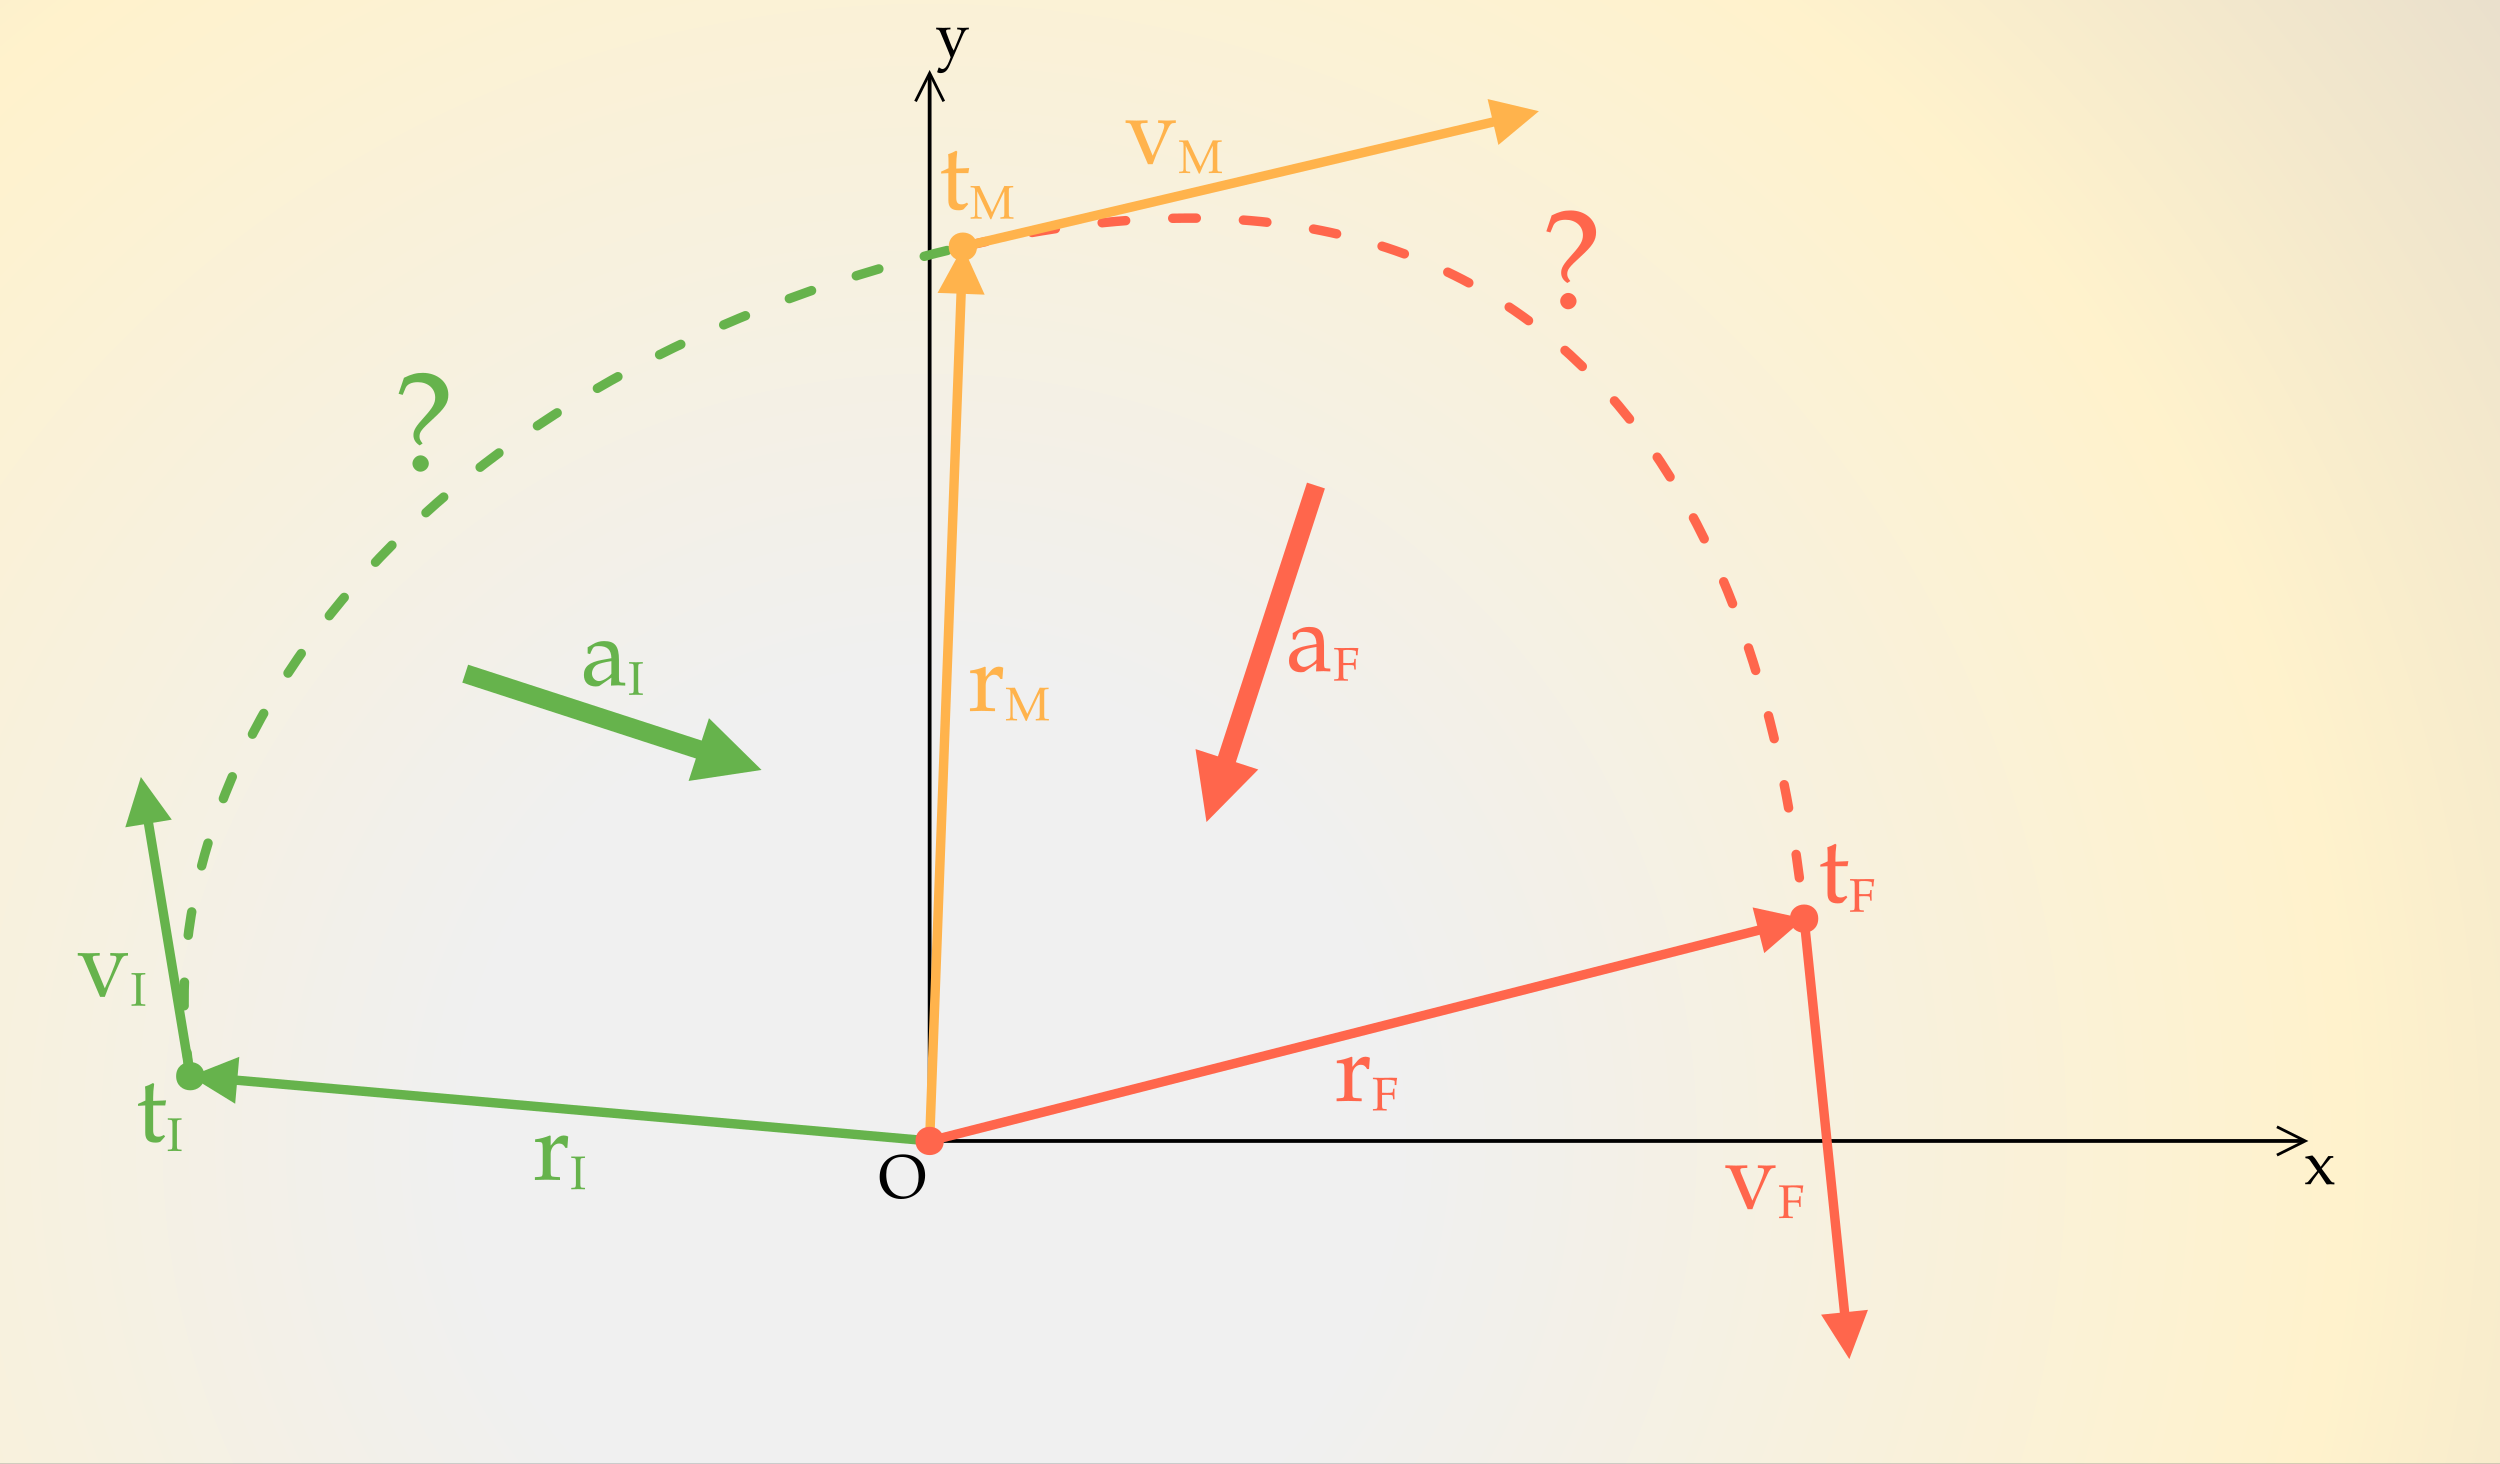 <?xml version="1.0" encoding="UTF-8"?>
<svg xmlns="http://www.w3.org/2000/svg" xmlns:xlink="http://www.w3.org/1999/xlink" width="552.756pt" height="323.642pt" viewBox="0 0 552.756 323.642" version="1.1">
<rect x="0" y="0" width="552.756" height="323.642" fill="#333333" stroke="none"/>
<defs>
<radialGradient id="radial0" gradientUnits="userSpaceOnUse" cx="0" cy="0" fx="0" fy="0" r="50" gradientTransform="matrix(10.424,0,0,-10.424,205.548,252.268)">
<stop offset="0.2" style="stop-color:rgb(94%,94%,94%);stop-opacity:1;"/>
<stop offset="0.6" style="stop-color:rgb(100%,95%,80%);stop-opacity:1;"/>
<stop offset="1" style="stop-color:rgb(85%,82%,80%);stop-opacity:1;"/>
</radialGradient>
</defs>
<g id="surface6">
<path style=" stroke:none;fill-rule:evenodd;fill:url(#radial0);" d="M 552.758 0 L 0 0 L 0 323.641 L 552.758 323.641 Z M 552.758 0 "/>
<path style="fill:none;stroke-width:0.834;stroke-linecap:butt;stroke-linejoin:miter;stroke:rgb(0%,0%,0%);stroke-opacity:1;stroke-miterlimit:10;" d="M 205.547 252.27 L 509.062 252.27 "/>
<path style="fill:none;stroke-width:0.625;stroke-linecap:butt;stroke-linejoin:miter;stroke:rgb(0%,0%,0%);stroke-opacity:1;stroke-miterlimit:10;" d="M 503.434 255.395 L 509.688 252.27 L 503.434 249.141 "/>
<path style="fill:none;stroke-width:0.834;stroke-linecap:butt;stroke-linejoin:miter;stroke:rgb(0%,0%,0%);stroke-opacity:1;stroke-miterlimit:10;" d="M 205.547 252.27 L 205.547 16.789 "/>
<path style="fill:none;stroke-width:0.625;stroke-linecap:butt;stroke-linejoin:miter;stroke:rgb(0%,0%,0%);stroke-opacity:1;stroke-miterlimit:10;" d="M 208.676 22.418 L 205.547 16.164 L 202.422 22.418 "/>
<path style=" stroke:none;fill-rule:evenodd;fill:rgb(0%,0%,0%);fill-opacity:1;" d="M 199.652 255.23 C 196.559 255.23 194.496 257.23 194.496 260.215 C 194.496 263.059 196.48 265.105 199.215 265.105 C 202.246 265.105 204.543 262.855 204.543 259.871 C 204.543 257.027 202.652 255.23 199.652 255.23 Z M 199.418 255.809 C 201.746 255.809 203.105 257.449 203.105 260.277 C 203.105 262.949 201.871 264.543 199.746 264.543 C 197.465 264.543 195.949 262.621 195.949 259.715 C 195.949 257.215 197.199 255.809 199.418 255.809 Z M 204.852 264.84 "/>
<path style=" stroke:none;fill-rule:evenodd;fill:rgb(0%,0%,0%);fill-opacity:1;" d="M 513.328 258.395 L 515.25 256.145 C 515.328 256.051 515.469 255.988 515.703 255.988 L 515.891 255.988 L 515.891 255.613 L 514.781 255.613 L 513.109 257.988 L 512.078 256.41 C 511.875 256.098 511.734 255.957 511.266 255.473 L 509.688 255.754 L 509.766 256.098 L 510.047 256.129 C 510.281 256.145 510.594 256.332 510.719 256.52 L 512.344 258.879 L 510.328 261.27 C 510.234 261.379 510.062 261.473 509.922 261.473 L 509.688 261.473 L 509.688 261.832 L 510.859 261.832 C 510.953 261.676 510.984 261.629 511.141 261.379 C 511.359 261.004 511.578 260.676 511.672 260.566 L 512.672 259.238 L 514.125 261.426 C 514.266 261.645 514.359 261.785 514.469 261.879 C 514.984 261.848 515.156 261.832 515.297 261.832 C 515.453 261.832 515.625 261.848 516.141 261.879 L 516.141 261.473 L 515.797 261.426 C 515.641 261.41 515.484 261.301 515.328 261.098 Z M 516.414 261.832 "/>
<path style=" stroke:none;fill-rule:evenodd;fill:rgb(0%,0%,0%);fill-opacity:1;" d="M 210.867 11.164 C 210.555 10.648 210.414 10.352 210.164 9.68 L 209.305 7.398 C 209.227 7.195 209.18 6.992 209.18 6.836 C 209.18 6.648 209.336 6.539 209.633 6.523 L 210.148 6.492 L 210.148 6.117 C 209.242 6.148 208.883 6.164 208.57 6.164 C 208.258 6.164 207.898 6.148 206.992 6.117 L 206.992 6.492 L 207.242 6.523 C 207.586 6.555 207.742 6.711 207.945 7.195 L 209.43 10.742 C 209.805 11.664 209.945 11.977 210.18 12.664 L 209.867 13.492 C 209.43 14.633 208.914 15.258 208.398 15.258 C 208.18 15.258 207.914 15.133 207.695 14.945 L 207.523 14.945 L 207.195 15.961 C 207.461 16.117 207.68 16.164 207.93 16.164 C 208.836 16.164 209.43 15.68 209.945 14.508 L 212.695 8.164 C 213.227 6.93 213.492 6.57 213.82 6.523 L 214.211 6.492 L 214.211 6.117 C 213.477 6.148 213.164 6.164 212.914 6.164 C 212.68 6.164 212.367 6.148 211.633 6.117 L 211.633 6.492 L 211.977 6.523 C 212.367 6.555 212.555 6.68 212.555 6.867 C 212.555 6.961 212.523 7.086 212.477 7.211 Z M 214.371 12.336 "/>
<path style="fill:none;stroke-width:2.085;stroke-linecap:round;stroke-linejoin:miter;stroke:rgb(40%,70%,30%);stroke-opacity:1;stroke-dasharray:5.212,10.424;stroke-miterlimit:10;" d="M 42.07 237.941 C 31.145 171.793 85.531 84.484 212.891 54.539 "/>
<path style=" stroke:none;fill-rule:evenodd;fill:rgb(40%,70%,30%);fill-opacity:1;" d="M 88.129 87.062 L 89.035 87.312 L 89.66 85.812 C 90.004 84.969 90.973 84.5 92.379 84.5 C 94.629 84.5 96.223 85.906 96.223 87.906 C 96.223 89.172 95.66 90.172 93.816 92.203 C 91.91 94.297 91.41 95.141 91.41 96.203 C 91.41 97.141 91.848 97.891 92.785 98.484 L 93.441 98.047 C 92.941 97.422 92.754 97.047 92.754 96.547 C 92.754 95.516 93.16 94.984 95.691 92.672 C 98.379 90.234 99.129 89.047 99.129 87.25 C 99.129 84.5 96.691 82.438 93.473 82.438 C 92.066 82.438 90.973 82.719 89.316 83.531 Z M 92.973 100.672 C 92.035 100.672 91.191 101.547 91.191 102.484 C 91.191 103.453 92.035 104.297 92.941 104.297 C 93.941 104.297 94.816 103.453 94.816 102.484 C 94.816 101.547 93.941 100.672 92.973 100.672 Z M 100.668 104.141 "/>
<path style="fill:none;stroke-width:2.085;stroke-linecap:round;stroke-linejoin:miter;stroke:rgb(100%,40%,30%);stroke-opacity:1;stroke-dasharray:5.212,10.424;stroke-miterlimit:10;" d="M 212.891 54.539 C 340.254 24.59 388.887 105.723 398.891 203.113 "/>
<path style=" stroke:none;fill-rule:evenodd;fill:rgb(100%,40%,30%);fill-opacity:1;" d="M 341.895 51.152 L 342.801 51.402 L 343.426 49.902 C 343.77 49.059 344.738 48.59 346.145 48.59 C 348.395 48.59 349.988 49.996 349.988 51.996 C 349.988 53.262 349.426 54.262 347.582 56.293 C 345.676 58.387 345.176 59.23 345.176 60.293 C 345.176 61.23 345.613 61.98 346.551 62.574 L 347.207 62.137 C 346.707 61.512 346.52 61.137 346.52 60.637 C 346.52 59.605 346.926 59.074 349.457 56.762 C 352.145 54.324 352.895 53.137 352.895 51.34 C 352.895 48.59 350.457 46.527 347.238 46.527 C 345.832 46.527 344.738 46.809 343.082 47.621 Z M 346.738 64.762 C 345.801 64.762 344.957 65.637 344.957 66.574 C 344.957 67.543 345.801 68.387 346.707 68.387 C 347.707 68.387 348.582 67.543 348.582 66.574 C 348.582 65.637 347.707 64.762 346.738 64.762 Z M 354.434 68.23 "/>
<path style="fill:none;stroke-width:2.085;stroke-linecap:butt;stroke-linejoin:miter;stroke:rgb(40%,70%,30%);stroke-opacity:1;stroke-miterlimit:10;" d="M 42.07 237.941 L 32.758 181.562 "/>
<path style=" stroke:none;fill-rule:evenodd;fill:rgb(40%,70%,30%);fill-opacity:1;" d="M 31.145 171.793 L 37.984 181.23 L 27.699 182.926 Z M 31.145 171.793 "/>
<path style=" stroke:none;fill-rule:evenodd;fill:rgb(40%,70%,30%);fill-opacity:1;" d="M 45.195 237.941 C 45.195 233.773 38.941 233.773 38.941 237.941 C 38.941 242.113 45.195 242.113 45.195 237.941 "/>
<path style=" stroke:none;fill-rule:evenodd;fill:rgb(40%,70%,30%);fill-opacity:1;" d="M 28.301 211.285 L 28.301 210.707 C 27.191 210.738 26.738 210.77 26.348 210.77 C 25.941 210.77 25.488 210.738 24.379 210.707 L 24.379 211.285 L 25.238 211.332 C 25.566 211.348 25.738 211.52 25.738 211.863 C 25.738 212.223 25.613 212.723 25.348 213.395 L 24.473 215.598 C 24.223 216.207 23.973 216.785 23.176 218.52 L 20.691 212.52 C 20.566 212.223 20.504 211.957 20.504 211.723 C 20.504 211.473 20.691 211.348 21.02 211.332 L 22.051 211.285 L 22.051 210.707 C 20.676 210.738 20.082 210.77 19.582 210.77 C 19.082 210.77 18.551 210.738 17.191 210.707 L 17.191 211.285 L 17.895 211.332 C 18.207 211.363 18.316 211.488 18.551 212.02 L 22.129 220.41 L 23.176 220.41 C 23.566 219.332 23.863 218.566 24.035 218.145 L 26.488 212.723 C 26.941 211.738 27.254 211.363 27.66 211.332 Z M 32.125 215.449 L 32.125 215.137 C 31.5 215.168 31.125 215.168 30.594 215.168 C 30.078 215.168 29.703 215.168 29.078 215.137 L 29.078 215.449 L 29.578 215.48 C 30.047 215.512 30.094 215.574 30.109 216.418 L 30.109 221.105 C 30.094 221.934 30.047 222.027 29.578 222.043 L 29.078 222.074 L 29.078 222.387 C 29.688 222.371 30.047 222.355 30.594 222.355 C 31.141 222.355 31.516 222.371 32.125 222.387 L 32.125 222.074 L 31.625 222.043 C 31.141 222.027 31.109 221.949 31.094 221.105 L 31.094 216.418 C 31.109 215.574 31.141 215.512 31.625 215.48 Z M 32.355 220.27 "/>
<path style=" stroke:none;fill-rule:evenodd;fill:rgb(40%,70%,30%);fill-opacity:1;" d="M 32.113 244.418 L 32.113 250.434 C 32.113 251.965 32.801 252.637 34.395 252.637 C 34.879 252.637 35.379 252.527 35.504 252.387 L 36.504 251.277 L 36.238 250.934 C 35.691 251.246 35.426 251.324 35.004 251.324 C 34.191 251.324 33.863 250.902 33.863 249.887 L 33.863 244.418 L 36.535 244.418 L 36.723 243.293 L 33.863 243.418 L 33.863 242.637 C 33.863 241.777 33.926 240.887 34.082 239.668 L 33.832 239.449 C 33.316 239.762 32.707 240.027 32.066 240.23 C 32.129 240.824 32.145 241.23 32.145 241.887 L 32.145 243.34 L 30.52 244.074 L 30.52 244.512 Z M 40.145 247.566 L 40.145 247.254 C 39.52 247.285 39.145 247.285 38.613 247.285 C 38.098 247.285 37.723 247.285 37.098 247.254 L 37.098 247.566 L 37.598 247.598 C 38.066 247.629 38.113 247.691 38.129 248.535 L 38.129 253.223 C 38.113 254.051 38.066 254.145 37.598 254.16 L 37.098 254.191 L 37.098 254.504 C 37.707 254.488 38.066 254.473 38.613 254.473 C 39.16 254.473 39.535 254.488 40.145 254.504 L 40.145 254.191 L 39.645 254.16 C 39.16 254.145 39.129 254.066 39.113 253.223 L 39.113 248.535 C 39.129 247.691 39.16 247.629 39.645 247.598 Z M 40.375 252.387 "/>
<path style="fill:none;stroke-width:2.085;stroke-linecap:butt;stroke-linejoin:miter;stroke:rgb(100%,70%,30%);stroke-opacity:1;stroke-miterlimit:10;" d="M 212.891 54.539 L 330.613 26.859 "/>
<path style=" stroke:none;fill-rule:evenodd;fill:rgb(100%,70%,30%);fill-opacity:1;" d="M 340.254 24.59 L 331.297 32.051 L 328.91 21.902 Z M 340.254 24.59 "/>
<path style=" stroke:none;fill-rule:evenodd;fill:rgb(100%,70%,30%);fill-opacity:1;" d="M 216.02 54.539 C 216.02 50.367 209.766 50.367 209.766 54.539 C 209.766 58.707 216.02 58.707 216.02 54.539 "/>
<path style=" stroke:none;fill-rule:evenodd;fill:rgb(100%,70%,30%);fill-opacity:1;" d="M 259.98 27.176 L 259.98 26.598 C 258.871 26.629 258.418 26.66 258.027 26.66 C 257.621 26.66 257.168 26.629 256.059 26.598 L 256.059 27.176 L 256.918 27.223 C 257.246 27.238 257.418 27.41 257.418 27.754 C 257.418 28.113 257.293 28.613 257.027 29.285 L 256.152 31.488 C 255.902 32.098 255.652 32.676 254.855 34.41 L 252.371 28.41 C 252.246 28.113 252.184 27.848 252.184 27.613 C 252.184 27.363 252.371 27.238 252.699 27.223 L 253.73 27.176 L 253.73 26.598 C 252.355 26.629 251.762 26.66 251.262 26.66 C 250.762 26.66 250.23 26.629 248.871 26.598 L 248.871 27.176 L 249.574 27.223 C 249.887 27.254 249.996 27.379 250.23 27.91 L 253.809 36.301 L 254.855 36.301 C 255.246 35.223 255.543 34.457 255.715 34.035 L 258.168 28.613 C 258.621 27.629 258.934 27.254 259.34 27.223 Z M 270.117 31.34 L 270.117 31.027 C 269.57 31.059 269.336 31.059 269.148 31.059 C 268.961 31.059 268.711 31.059 268.148 31.027 L 265.414 36.824 L 262.664 31.027 C 262.07 31.059 261.852 31.059 261.68 31.059 C 261.508 31.059 261.289 31.059 260.695 31.027 L 260.695 31.34 L 261.148 31.371 C 261.633 31.418 261.664 31.465 261.68 32.309 L 261.68 36.996 C 261.664 37.84 261.633 37.887 261.148 37.934 L 260.695 37.965 L 260.695 38.277 C 261.445 38.262 261.695 38.246 261.898 38.246 C 262.102 38.246 262.414 38.262 263.148 38.277 L 263.148 37.965 L 262.695 37.934 C 262.195 37.887 262.164 37.84 262.164 36.996 L 262.164 32.215 L 265.07 38.387 L 265.273 38.387 C 265.539 37.73 265.742 37.293 265.836 37.059 L 267.695 33.121 C 267.836 32.809 267.961 32.574 268.148 32.215 L 268.148 36.996 C 268.148 37.84 268.117 37.887 267.617 37.934 L 267.273 37.965 L 267.273 38.277 C 267.742 38.262 268.055 38.246 268.602 38.246 C 269.18 38.246 269.555 38.262 270.18 38.277 L 270.18 37.965 L 269.68 37.934 C 269.195 37.918 269.148 37.824 269.148 36.996 L 269.148 32.309 C 269.148 31.465 269.18 31.418 269.68 31.371 Z M 270.383 36.16 "/>
<path style=" stroke:none;fill-rule:evenodd;fill:rgb(100%,70%,30%);fill-opacity:1;" d="M 209.684 38.277 L 209.684 44.293 C 209.684 45.824 210.371 46.496 211.965 46.496 C 212.449 46.496 212.949 46.387 213.074 46.246 L 214.074 45.137 L 213.809 44.793 C 213.262 45.105 212.996 45.184 212.574 45.184 C 211.762 45.184 211.434 44.762 211.434 43.746 L 211.434 38.277 L 214.105 38.277 L 214.293 37.152 L 211.434 37.277 L 211.434 36.496 C 211.434 35.637 211.496 34.746 211.652 33.527 L 211.402 33.309 C 210.887 33.621 210.277 33.887 209.637 34.09 C 209.699 34.684 209.715 35.09 209.715 35.746 L 209.715 37.199 L 208.09 37.934 L 208.09 38.371 Z M 224.027 41.426 L 224.027 41.113 C 223.48 41.145 223.246 41.145 223.059 41.145 C 222.871 41.145 222.621 41.145 222.059 41.113 L 219.324 46.91 L 216.574 41.113 C 215.98 41.145 215.762 41.145 215.59 41.145 C 215.418 41.145 215.199 41.145 214.605 41.113 L 214.605 41.426 L 215.059 41.457 C 215.543 41.504 215.574 41.551 215.59 42.395 L 215.59 47.082 C 215.574 47.926 215.543 47.973 215.059 48.02 L 214.605 48.051 L 214.605 48.363 C 215.355 48.348 215.605 48.332 215.809 48.332 C 216.012 48.332 216.324 48.348 217.059 48.363 L 217.059 48.051 L 216.605 48.02 C 216.105 47.973 216.074 47.926 216.074 47.082 L 216.074 42.301 L 218.98 48.473 L 219.184 48.473 C 219.449 47.816 219.652 47.379 219.746 47.145 L 221.605 43.207 C 221.746 42.895 221.871 42.66 222.059 42.301 L 222.059 47.082 C 222.059 47.926 222.027 47.973 221.527 48.02 L 221.184 48.051 L 221.184 48.363 C 221.652 48.348 221.965 48.332 222.512 48.332 C 223.09 48.332 223.465 48.348 224.09 48.363 L 224.09 48.051 L 223.59 48.02 C 223.105 48.004 223.059 47.91 223.059 47.082 L 223.059 42.395 C 223.059 41.551 223.09 41.504 223.59 41.457 Z M 224.293 46.246 "/>
<path style="fill:none;stroke-width:2.085;stroke-linecap:butt;stroke-linejoin:miter;stroke:rgb(100%,40%,30%);stroke-opacity:1;stroke-miterlimit:10;" d="M 398.891 203.113 L 407.883 290.656 "/>
<path style=" stroke:none;fill-rule:evenodd;fill:rgb(100%,40%,30%);fill-opacity:1;" d="M 408.895 300.508 L 402.645 290.672 L 413.012 289.605 Z M 408.895 300.508 "/>
<path style=" stroke:none;fill-rule:evenodd;fill:rgb(100%,40%,30%);fill-opacity:1;" d="M 402.02 203.113 C 402.02 198.945 395.762 198.945 395.762 203.113 C 395.762 207.285 402.02 207.285 402.02 203.113 "/>
<path style=" stroke:none;fill-rule:evenodd;fill:rgb(100%,40%,30%);fill-opacity:1;" d="M 392.582 258.23 L 392.582 257.652 C 391.473 257.684 391.02 257.715 390.629 257.715 C 390.223 257.715 389.77 257.684 388.66 257.652 L 388.66 258.23 L 389.52 258.277 C 389.848 258.293 390.02 258.465 390.02 258.809 C 390.02 259.168 389.895 259.668 389.629 260.34 L 388.754 262.543 C 388.504 263.152 388.254 263.73 387.457 265.465 L 384.973 259.465 C 384.848 259.168 384.785 258.902 384.785 258.668 C 384.785 258.418 384.973 258.293 385.301 258.277 L 386.332 258.23 L 386.332 257.652 C 384.957 257.684 384.363 257.715 383.863 257.715 C 383.363 257.715 382.832 257.684 381.473 257.652 L 381.473 258.23 L 382.176 258.277 C 382.488 258.309 382.598 258.434 382.832 258.965 L 386.41 267.355 L 387.457 267.355 C 387.848 266.277 388.145 265.512 388.316 265.09 L 390.77 259.668 C 391.223 258.684 391.535 258.309 391.941 258.277 Z M 395.375 265.895 C 395.641 265.879 395.938 265.863 396.453 265.863 C 397.203 265.863 397.5 265.895 397.688 265.988 L 397.766 266.254 L 397.828 266.863 L 398.141 266.863 C 398.109 266.16 398.109 265.91 398.109 265.707 C 398.109 265.504 398.109 265.191 398.141 264.504 L 397.828 264.504 L 397.766 265.035 C 397.766 265.129 397.734 265.223 397.688 265.316 C 397.5 265.395 397.203 265.426 396.516 265.426 C 396.016 265.426 395.734 265.41 395.375 265.395 L 395.375 262.613 C 395.688 262.535 395.891 262.52 396.5 262.52 C 396.984 262.52 397.578 262.582 397.891 262.676 C 398.141 262.738 398.172 262.785 398.172 263.02 L 398.172 263.707 L 398.547 263.707 C 398.547 263.082 398.594 262.582 398.719 262.113 C 398.203 262.098 397.906 262.082 397.438 262.082 L 396.328 262.098 C 395.812 262.113 395.438 262.113 395.188 262.113 C 394.828 262.113 394.344 262.113 393.359 262.082 L 393.359 262.395 L 393.859 262.426 C 394.328 262.457 394.375 262.52 394.391 263.363 L 394.391 268.051 C 394.375 268.879 394.328 268.973 393.859 268.988 L 393.359 269.02 L 393.359 269.332 C 393.969 269.316 394.328 269.301 394.875 269.301 C 395.422 269.301 395.797 269.316 396.406 269.332 L 396.406 269.02 L 395.906 268.988 C 395.422 268.973 395.391 268.895 395.375 268.051 Z M 398.922 267.215 "/>
<path style=" stroke:none;fill-rule:evenodd;fill:rgb(100%,40%,30%);fill-opacity:1;" d="M 404.066 191.523 L 404.066 197.539 C 404.066 199.07 404.754 199.742 406.348 199.742 C 406.832 199.742 407.332 199.633 407.457 199.492 L 408.457 198.383 L 408.191 198.039 C 407.645 198.352 407.379 198.43 406.957 198.43 C 406.145 198.43 405.816 198.008 405.816 196.992 L 405.816 191.523 L 408.488 191.523 L 408.676 190.398 L 405.816 190.523 L 405.816 189.742 C 405.816 188.883 405.879 187.992 406.035 186.773 L 405.785 186.555 C 405.27 186.867 404.66 187.133 404.02 187.336 C 404.082 187.93 404.098 188.336 404.098 188.992 L 404.098 190.445 L 402.473 191.18 L 402.473 191.617 Z M 411.066 198.172 C 411.332 198.156 411.629 198.141 412.145 198.141 C 412.895 198.141 413.191 198.172 413.379 198.266 L 413.457 198.531 L 413.52 199.141 L 413.832 199.141 C 413.801 198.438 413.801 198.188 413.801 197.984 C 413.801 197.781 413.801 197.469 413.832 196.781 L 413.52 196.781 L 413.457 197.312 C 413.457 197.406 413.426 197.5 413.379 197.594 C 413.191 197.672 412.895 197.703 412.207 197.703 C 411.707 197.703 411.426 197.688 411.066 197.672 L 411.066 194.891 C 411.379 194.812 411.582 194.797 412.191 194.797 C 412.676 194.797 413.27 194.859 413.582 194.953 C 413.832 195.016 413.863 195.062 413.863 195.297 L 413.863 195.984 L 414.238 195.984 C 414.238 195.359 414.285 194.859 414.41 194.391 C 413.895 194.375 413.598 194.359 413.129 194.359 L 412.02 194.375 C 411.504 194.391 411.129 194.391 410.879 194.391 C 410.52 194.391 410.035 194.391 409.051 194.359 L 409.051 194.672 L 409.551 194.703 C 410.02 194.734 410.066 194.797 410.082 195.641 L 410.082 200.328 C 410.066 201.156 410.02 201.25 409.551 201.266 L 409.051 201.297 L 409.051 201.609 C 409.66 201.594 410.02 201.578 410.566 201.578 C 411.113 201.578 411.488 201.594 412.098 201.609 L 412.098 201.297 L 411.598 201.266 C 411.113 201.25 411.082 201.172 411.066 200.328 Z M 414.613 199.492 "/>
<path style="fill:none;stroke-width:2.085;stroke-linecap:butt;stroke-linejoin:miter;stroke:rgb(40%,70%,30%);stroke-opacity:1;stroke-miterlimit:10;" d="M 205.547 252.27 L 51.934 238.809 "/>
<path style=" stroke:none;fill-rule:evenodd;fill:rgb(40%,70%,30%);fill-opacity:1;" d="M 42.07 237.941 L 52.91 233.66 L 52 244.043 Z M 42.07 237.941 "/>
<path style=" stroke:none;fill-rule:evenodd;fill:rgb(40%,70%,30%);fill-opacity:1;" d="M 118.27 260.273 L 118.27 260.898 C 119.645 260.852 120.254 260.836 120.832 260.836 C 121.332 260.836 122.098 260.852 123.816 260.898 L 123.816 260.273 L 122.723 260.211 C 121.77 260.148 121.754 260.133 121.754 258.711 L 121.754 255.117 C 121.754 253.852 122.582 252.836 123.613 252.836 C 124.238 252.836 124.676 253.117 125.004 253.789 L 125.441 253.789 L 125.629 251.289 C 125.379 251.148 125.02 251.055 124.645 251.055 C 124.02 251.055 123.363 251.398 122.91 251.914 L 121.754 253.289 L 121.754 251.148 L 121.566 251.055 C 120.535 251.492 119.395 251.789 118.316 251.914 L 118.316 252.492 L 119.082 252.492 C 119.941 252.523 119.973 252.602 120.004 254.023 L 120.004 258.711 C 119.973 260.07 119.957 260.148 119.223 260.211 Z M 129.348 256.016 L 129.348 255.703 C 128.723 255.734 128.348 255.734 127.816 255.734 C 127.301 255.734 126.926 255.734 126.301 255.703 L 126.301 256.016 L 126.801 256.047 C 127.27 256.078 127.316 256.141 127.332 256.984 L 127.332 261.672 C 127.316 262.5 127.27 262.594 126.801 262.609 L 126.301 262.641 L 126.301 262.953 C 126.91 262.938 127.27 262.922 127.816 262.922 C 128.363 262.922 128.738 262.938 129.348 262.953 L 129.348 262.641 L 128.848 262.609 C 128.363 262.594 128.332 262.516 128.316 261.672 L 128.316 256.984 C 128.332 256.141 128.363 256.078 128.848 256.047 Z M 129.578 260.836 "/>
<path style="fill:none;stroke-width:2.085;stroke-linecap:butt;stroke-linejoin:miter;stroke:rgb(100%,70%,30%);stroke-opacity:1;stroke-miterlimit:10;" d="M 205.547 252.27 L 212.523 64.434 "/>
<path style=" stroke:none;fill-rule:evenodd;fill:rgb(100%,70%,30%);fill-opacity:1;" d="M 212.891 54.539 L 217.711 65.148 L 207.297 64.762 Z M 212.891 54.539 "/>
<path style=" stroke:none;fill-rule:evenodd;fill:rgb(100%,70%,30%);fill-opacity:1;" d="M 214.457 156.617 L 214.457 157.242 C 215.832 157.195 216.441 157.18 217.02 157.18 C 217.52 157.18 218.285 157.195 220.004 157.242 L 220.004 156.617 L 218.91 156.555 C 217.957 156.492 217.941 156.477 217.941 155.055 L 217.941 151.461 C 217.941 150.195 218.77 149.18 219.801 149.18 C 220.426 149.18 220.863 149.461 221.191 150.133 L 221.629 150.133 L 221.816 147.633 C 221.566 147.492 221.207 147.398 220.832 147.398 C 220.207 147.398 219.551 147.742 219.098 148.258 L 217.941 149.633 L 217.941 147.492 L 217.754 147.398 C 216.723 147.836 215.582 148.133 214.504 148.258 L 214.504 148.836 L 215.27 148.836 C 216.129 148.867 216.16 148.945 216.191 150.367 L 216.191 155.055 C 216.16 156.414 216.145 156.492 215.41 156.555 Z M 231.848 152.359 L 231.848 152.047 C 231.301 152.078 231.066 152.078 230.879 152.078 C 230.691 152.078 230.441 152.078 229.879 152.047 L 227.145 157.844 L 224.395 152.047 C 223.801 152.078 223.582 152.078 223.41 152.078 C 223.238 152.078 223.02 152.078 222.426 152.047 L 222.426 152.359 L 222.879 152.391 C 223.363 152.438 223.395 152.484 223.41 153.328 L 223.41 158.016 C 223.395 158.859 223.363 158.906 222.879 158.953 L 222.426 158.984 L 222.426 159.297 C 223.176 159.281 223.426 159.266 223.629 159.266 C 223.832 159.266 224.145 159.281 224.879 159.297 L 224.879 158.984 L 224.426 158.953 C 223.926 158.906 223.895 158.859 223.895 158.016 L 223.895 153.234 L 226.801 159.406 L 227.004 159.406 C 227.27 158.75 227.473 158.312 227.566 158.078 L 229.426 154.141 C 229.566 153.828 229.691 153.594 229.879 153.234 L 229.879 158.016 C 229.879 158.859 229.848 158.906 229.348 158.953 L 229.004 158.984 L 229.004 159.297 C 229.473 159.281 229.785 159.266 230.332 159.266 C 230.91 159.266 231.285 159.281 231.91 159.297 L 231.91 158.984 L 231.41 158.953 C 230.926 158.938 230.879 158.844 230.879 158.016 L 230.879 153.328 C 230.879 152.484 230.91 152.438 231.41 152.391 Z M 232.113 157.18 "/>
<path style="fill:none;stroke-width:2.085;stroke-linecap:butt;stroke-linejoin:miter;stroke:rgb(100%,40%,30%);stroke-opacity:1;stroke-miterlimit:10;" d="M 205.547 252.27 L 389.293 205.555 "/>
<path style=" stroke:none;fill-rule:evenodd;fill:rgb(100%,40%,30%);fill-opacity:1;" d="M 398.891 203.113 L 390.074 210.734 L 387.504 200.633 Z M 398.891 203.113 "/>
<path style=" stroke:none;fill-rule:evenodd;fill:rgb(100%,40%,30%);fill-opacity:1;" d="M 208.676 252.27 C 208.676 248.098 202.422 248.098 202.422 252.27 C 202.422 256.438 208.676 256.438 208.676 252.27 "/>
<path style=" stroke:none;fill-rule:evenodd;fill:rgb(100%,40%,30%);fill-opacity:1;" d="M 295.523 242.859 L 295.523 243.484 C 296.898 243.438 297.508 243.422 298.086 243.422 C 298.586 243.422 299.352 243.438 301.07 243.484 L 301.07 242.859 L 299.977 242.797 C 299.023 242.734 299.008 242.719 299.008 241.297 L 299.008 237.703 C 299.008 236.438 299.836 235.422 300.867 235.422 C 301.492 235.422 301.93 235.703 302.258 236.375 L 302.695 236.375 L 302.883 233.875 C 302.633 233.734 302.273 233.641 301.898 233.641 C 301.273 233.641 300.617 233.984 300.164 234.5 L 299.008 235.875 L 299.008 233.734 L 298.82 233.641 C 297.789 234.078 296.648 234.375 295.57 234.5 L 295.57 235.078 L 296.336 235.078 C 297.195 235.109 297.227 235.188 297.258 236.609 L 297.258 241.297 C 297.227 242.656 297.211 242.734 296.477 242.797 Z M 305.57 242.102 C 305.836 242.086 306.133 242.07 306.648 242.07 C 307.398 242.07 307.695 242.102 307.883 242.195 L 307.961 242.461 L 308.023 243.07 L 308.336 243.07 C 308.305 242.367 308.305 242.117 308.305 241.914 C 308.305 241.711 308.305 241.398 308.336 240.711 L 308.023 240.711 L 307.961 241.242 C 307.961 241.336 307.93 241.43 307.883 241.523 C 307.695 241.602 307.398 241.633 306.711 241.633 C 306.211 241.633 305.93 241.617 305.57 241.602 L 305.57 238.82 C 305.883 238.742 306.086 238.727 306.695 238.727 C 307.18 238.727 307.773 238.789 308.086 238.883 C 308.336 238.945 308.367 238.992 308.367 239.227 L 308.367 239.914 L 308.742 239.914 C 308.742 239.289 308.789 238.789 308.914 238.32 C 308.398 238.305 308.102 238.289 307.633 238.289 L 306.523 238.305 C 306.008 238.32 305.633 238.32 305.383 238.32 C 305.023 238.32 304.539 238.32 303.555 238.289 L 303.555 238.602 L 304.055 238.633 C 304.523 238.664 304.57 238.727 304.586 239.57 L 304.586 244.258 C 304.57 245.086 304.523 245.18 304.055 245.195 L 303.555 245.227 L 303.555 245.539 C 304.164 245.523 304.523 245.508 305.07 245.508 C 305.617 245.508 305.992 245.523 306.602 245.539 L 306.602 245.227 L 306.102 245.195 C 305.617 245.18 305.586 245.102 305.57 244.258 Z M 309.117 243.422 "/>
<path style="fill:none;stroke-width:4.17;stroke-linecap:butt;stroke-linejoin:miter;stroke:rgb(40%,70%,30%);stroke-opacity:1;stroke-miterlimit:10;" d="M 102.855 148.949 L 155.195 165.953 "/>
<path style=" stroke:none;fill-rule:evenodd;fill:rgb(40%,70%,30%);fill-opacity:1;" d="M 168.379 170.238 L 152.246 172.668 L 156.754 158.789 Z M 168.379 170.238 "/>
<path style=" stroke:none;fill-rule:evenodd;fill:rgb(40%,70%,30%);fill-opacity:1;" d="M 135.18 149.824 L 135.086 151.59 C 136.102 151.543 136.414 151.527 136.711 151.527 C 136.977 151.527 137.102 151.527 137.805 151.574 L 138.242 151.59 L 138.242 150.965 L 137.43 150.918 C 136.898 150.855 136.867 150.793 136.852 149.715 L 136.852 145.902 C 136.852 142.855 135.977 141.746 133.555 141.746 C 132.633 141.746 131.82 141.98 131.039 142.465 L 129.93 143.121 L 129.93 144.48 L 130.477 144.621 L 130.742 143.98 C 131.18 142.996 131.383 142.855 132.352 142.855 C 134.305 142.855 135.117 143.621 135.18 145.527 L 133.117 145.902 C 130.289 146.418 129.102 147.402 129.102 149.23 C 129.102 150.84 130.055 151.777 131.727 151.777 C 132.117 151.777 132.445 151.715 132.602 151.605 Z M 135.18 148.949 C 134.586 149.793 133.258 150.59 132.445 150.59 C 131.602 150.59 130.883 149.84 130.883 148.918 C 130.883 148.152 131.305 147.418 131.914 147.027 C 132.445 146.715 133.602 146.418 135.18 146.184 Z M 142.137 146.707 L 142.137 146.395 C 141.512 146.426 141.137 146.426 140.605 146.426 C 140.09 146.426 139.715 146.426 139.09 146.395 L 139.09 146.707 L 139.59 146.738 C 140.059 146.77 140.105 146.832 140.121 147.676 L 140.121 152.363 C 140.105 153.191 140.059 153.285 139.59 153.301 L 139.09 153.332 L 139.09 153.645 C 139.699 153.629 140.059 153.613 140.605 153.613 C 141.152 153.613 141.527 153.629 142.137 153.645 L 142.137 153.332 L 141.637 153.301 C 141.152 153.285 141.121 153.207 141.105 152.363 L 141.105 147.676 C 141.121 146.832 141.152 146.77 141.637 146.738 Z M 142.367 151.527 "/>
<path style="fill:none;stroke-width:4.17;stroke-linecap:butt;stroke-linejoin:miter;stroke:rgb(100%,40%,30%);stroke-opacity:1;stroke-miterlimit:10;" d="M 290.961 107.355 L 271.043 168.574 "/>
<path style=" stroke:none;fill-rule:evenodd;fill:rgb(100%,40%,30%);fill-opacity:1;" d="M 266.754 181.758 L 264.332 165.625 L 278.207 170.137 Z M 266.754 181.758 "/>
<path style=" stroke:none;fill-rule:evenodd;fill:rgb(100%,40%,30%);fill-opacity:1;" d="M 291.074 146.688 L 290.98 148.453 C 291.996 148.406 292.309 148.391 292.605 148.391 C 292.871 148.391 292.996 148.391 293.699 148.438 L 294.137 148.453 L 294.137 147.828 L 293.324 147.781 C 292.793 147.719 292.762 147.656 292.746 146.578 L 292.746 142.766 C 292.746 139.719 291.871 138.609 289.449 138.609 C 288.527 138.609 287.715 138.844 286.934 139.328 L 285.824 139.984 L 285.824 141.344 L 286.371 141.484 L 286.637 140.844 C 287.074 139.859 287.277 139.719 288.246 139.719 C 290.199 139.719 291.012 140.484 291.074 142.391 L 289.012 142.766 C 286.184 143.281 284.996 144.266 284.996 146.094 C 284.996 147.703 285.949 148.641 287.621 148.641 C 288.012 148.641 288.34 148.578 288.496 148.469 Z M 291.074 145.812 C 290.48 146.656 289.152 147.453 288.34 147.453 C 287.496 147.453 286.777 146.703 286.777 145.781 C 286.777 145.016 287.199 144.281 287.809 143.891 C 288.34 143.578 289.496 143.281 291.074 143.047 Z M 297 147.07 C 297.266 147.055 297.562 147.039 298.078 147.039 C 298.828 147.039 299.125 147.07 299.312 147.164 L 299.391 147.43 L 299.453 148.039 L 299.766 148.039 C 299.734 147.336 299.734 147.086 299.734 146.883 C 299.734 146.68 299.734 146.367 299.766 145.68 L 299.453 145.68 L 299.391 146.211 C 299.391 146.305 299.359 146.398 299.312 146.492 C 299.125 146.57 298.828 146.602 298.141 146.602 C 297.641 146.602 297.359 146.586 297 146.57 L 297 143.789 C 297.312 143.711 297.516 143.695 298.125 143.695 C 298.609 143.695 299.203 143.758 299.516 143.852 C 299.766 143.914 299.797 143.961 299.797 144.195 L 299.797 144.883 L 300.172 144.883 C 300.172 144.258 300.219 143.758 300.344 143.289 C 299.828 143.273 299.531 143.258 299.062 143.258 L 297.953 143.273 C 297.438 143.289 297.062 143.289 296.812 143.289 C 296.453 143.289 295.969 143.289 294.984 143.258 L 294.984 143.57 L 295.484 143.602 C 295.953 143.633 296 143.695 296.016 144.539 L 296.016 149.227 C 296 150.055 295.953 150.148 295.484 150.164 L 294.984 150.195 L 294.984 150.508 C 295.594 150.492 295.953 150.477 296.5 150.477 C 297.047 150.477 297.422 150.492 298.031 150.508 L 298.031 150.195 L 297.531 150.164 C 297.047 150.148 297.016 150.07 297 149.227 Z M 300.547 148.391 "/>
</g>
</svg>
